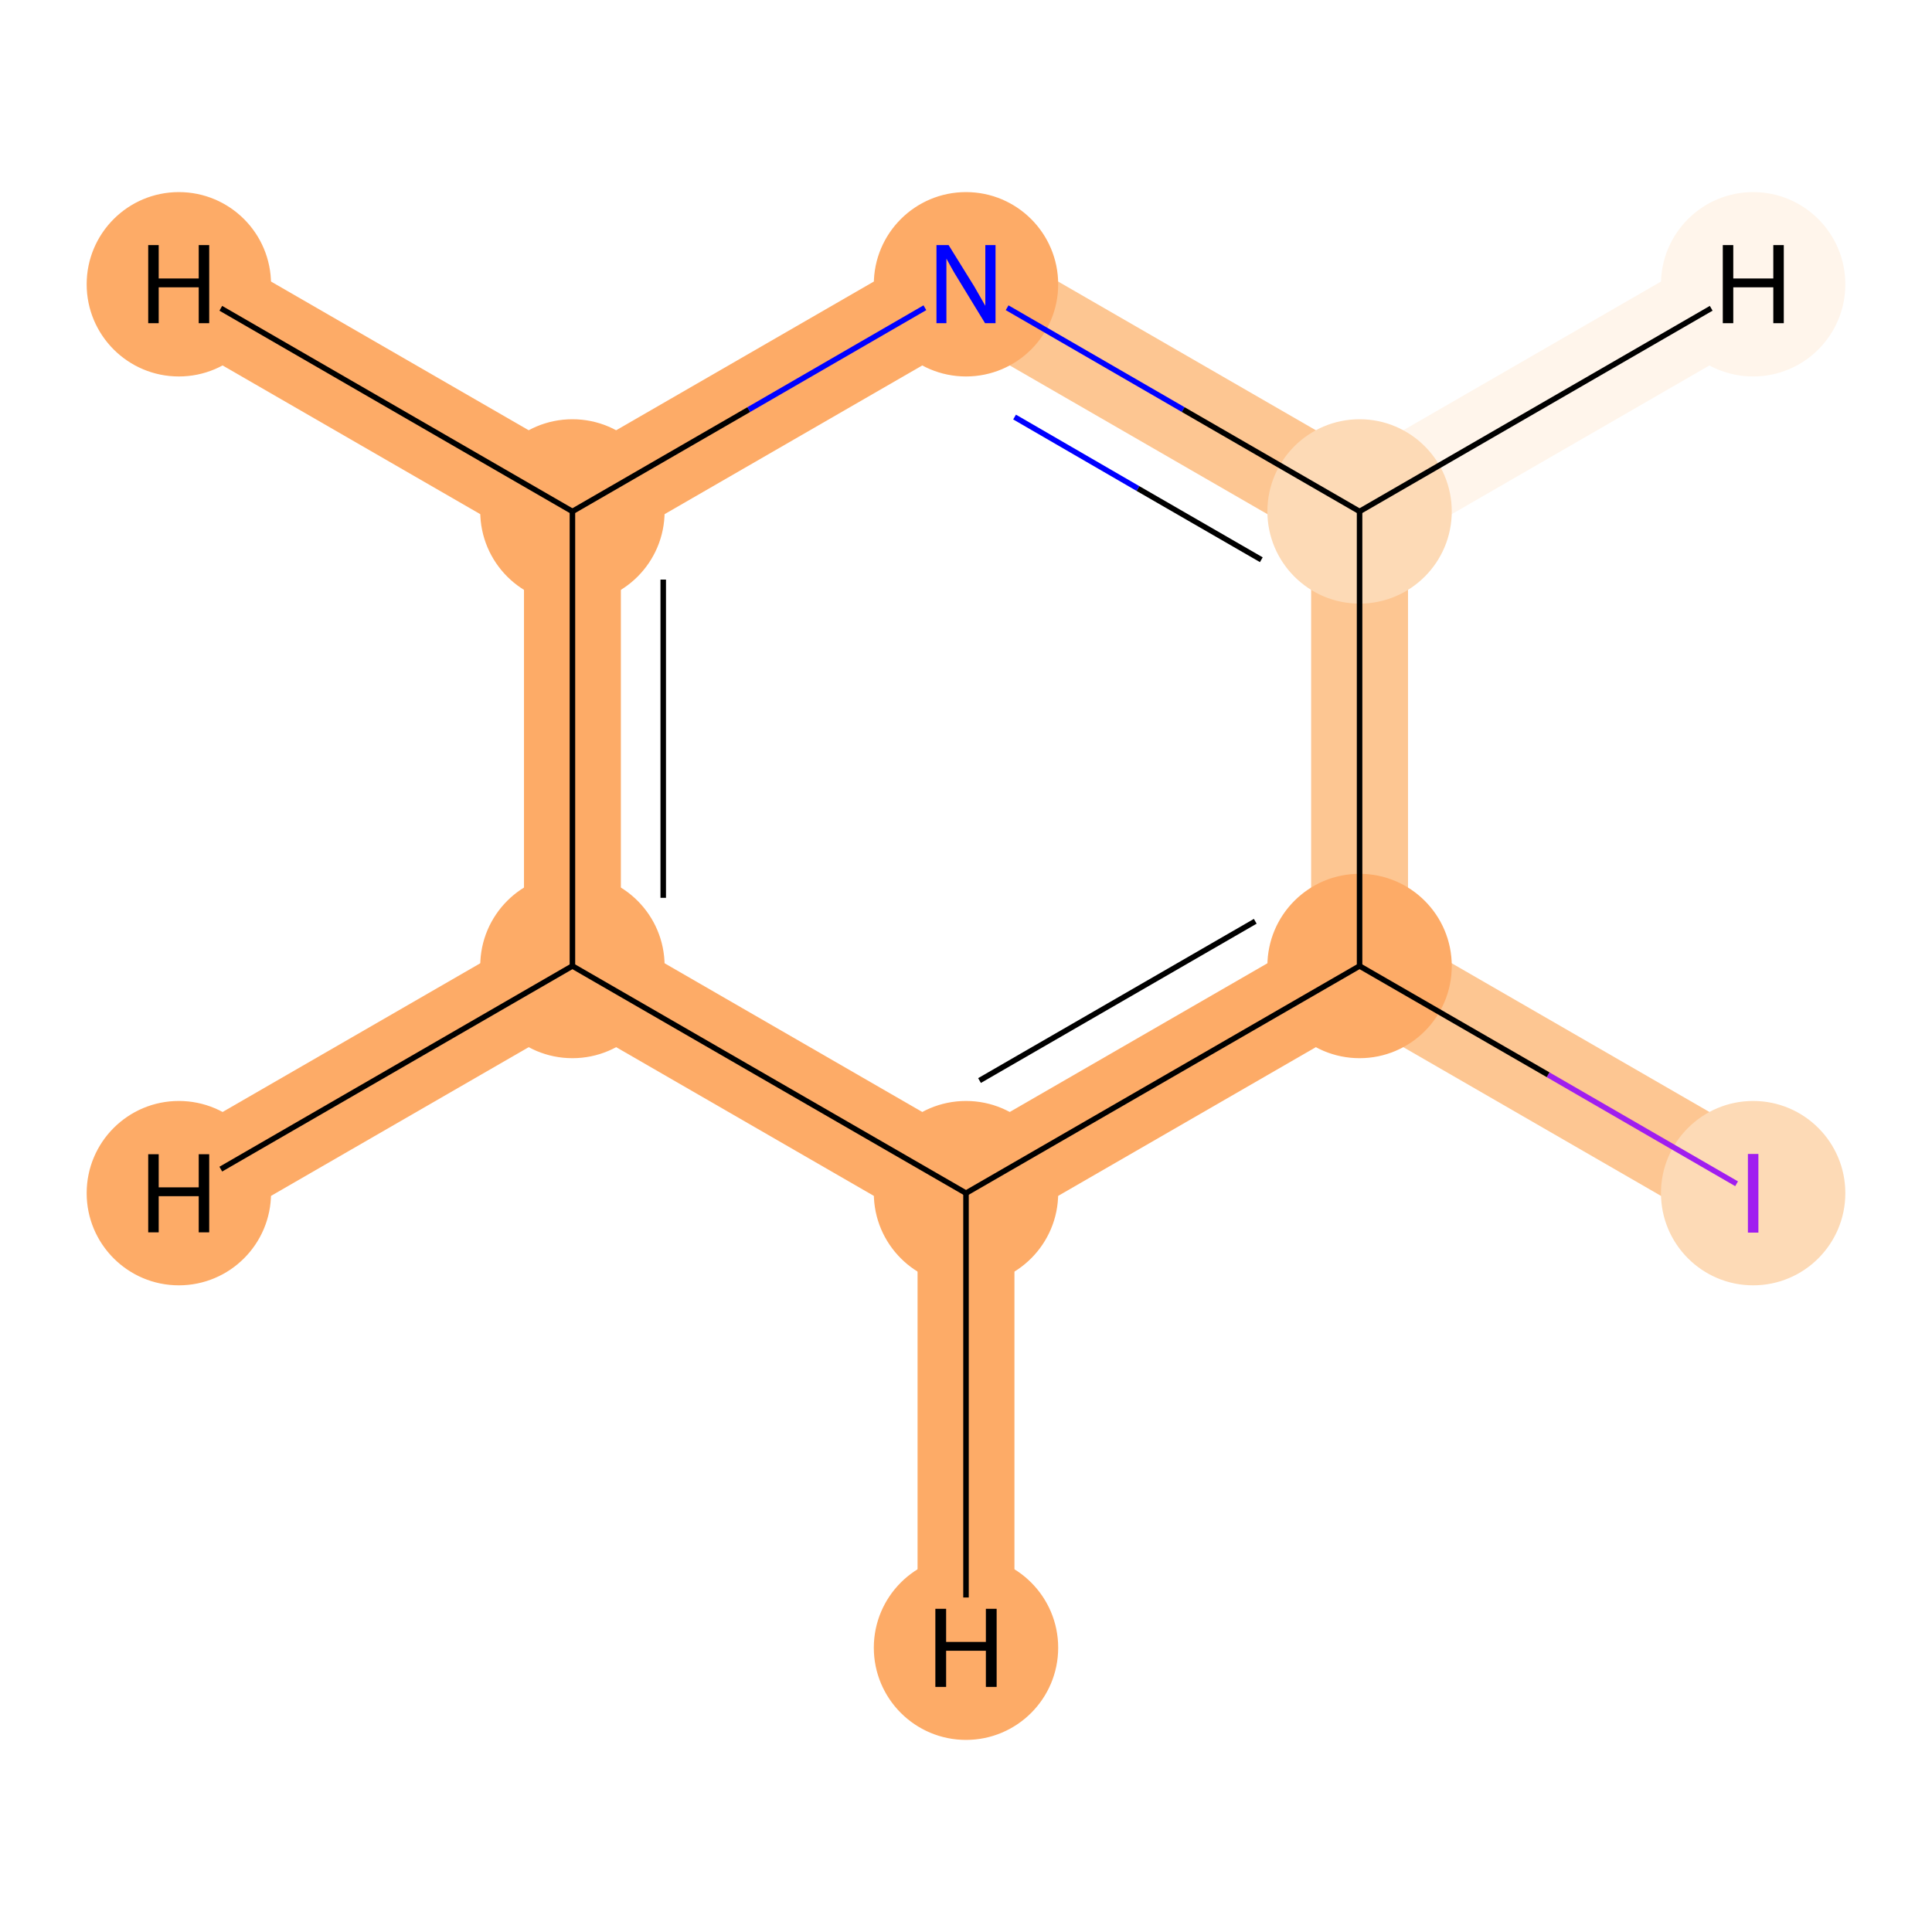 <?xml version='1.0' encoding='iso-8859-1'?>
<svg version='1.1' baseProfile='full'
              xmlns='http://www.w3.org/2000/svg'
                      xmlns:rdkit='http://www.rdkit.org/xml'
                      xmlns:xlink='http://www.w3.org/1999/xlink'
                  xml:space='preserve'
width='700px' height='700px' viewBox='0 0 700 700'>
<!-- END OF HEADER -->
<rect style='opacity:1.0;fill:#FFFFFF;stroke:none' width='700.0' height='700.0' x='0.0' y='0.0'> </rect>
<path d='M 635.2,432.3 L 492.6,350.0' style='fill:none;fill-rule:evenodd;stroke:#FDC692;stroke-width:35.1px;stroke-linecap:butt;stroke-linejoin:miter;stroke-opacity:1' />
<path d='M 492.6,350.0 L 350.0,432.3' style='fill:none;fill-rule:evenodd;stroke:#FDAB67;stroke-width:35.1px;stroke-linecap:butt;stroke-linejoin:miter;stroke-opacity:1' />
<path d='M 492.6,350.0 L 492.6,185.3' style='fill:none;fill-rule:evenodd;stroke:#FDC692;stroke-width:35.1px;stroke-linecap:butt;stroke-linejoin:miter;stroke-opacity:1' />
<path d='M 350.0,432.3 L 207.4,350.0' style='fill:none;fill-rule:evenodd;stroke:#FDAB67;stroke-width:35.1px;stroke-linecap:butt;stroke-linejoin:miter;stroke-opacity:1' />
<path d='M 350.0,432.3 L 350.0,597.0' style='fill:none;fill-rule:evenodd;stroke:#FDAB67;stroke-width:35.1px;stroke-linecap:butt;stroke-linejoin:miter;stroke-opacity:1' />
<path d='M 207.4,350.0 L 207.4,185.3' style='fill:none;fill-rule:evenodd;stroke:#FDAB67;stroke-width:35.1px;stroke-linecap:butt;stroke-linejoin:miter;stroke-opacity:1' />
<path d='M 207.4,350.0 L 64.8,432.3' style='fill:none;fill-rule:evenodd;stroke:#FDAB67;stroke-width:35.1px;stroke-linecap:butt;stroke-linejoin:miter;stroke-opacity:1' />
<path d='M 207.4,185.3 L 350.0,103.0' style='fill:none;fill-rule:evenodd;stroke:#FDAB67;stroke-width:35.1px;stroke-linecap:butt;stroke-linejoin:miter;stroke-opacity:1' />
<path d='M 207.4,185.3 L 64.8,103.0' style='fill:none;fill-rule:evenodd;stroke:#FDAB67;stroke-width:35.1px;stroke-linecap:butt;stroke-linejoin:miter;stroke-opacity:1' />
<path d='M 350.0,103.0 L 492.6,185.3' style='fill:none;fill-rule:evenodd;stroke:#FDC692;stroke-width:35.1px;stroke-linecap:butt;stroke-linejoin:miter;stroke-opacity:1' />
<path d='M 492.6,185.3 L 635.2,103.0' style='fill:none;fill-rule:evenodd;stroke:#FFF5EB;stroke-width:35.1px;stroke-linecap:butt;stroke-linejoin:miter;stroke-opacity:1' />
<ellipse cx='635.2' cy='432.3' rx='32.9' ry='32.9'  style='fill:#FDDAB6;fill-rule:evenodd;stroke:#FDDAB6;stroke-width:1.0px;stroke-linecap:butt;stroke-linejoin:miter;stroke-opacity:1' />
<ellipse cx='492.6' cy='350.0' rx='32.9' ry='32.9'  style='fill:#FDAB67;fill-rule:evenodd;stroke:#FDAB67;stroke-width:1.0px;stroke-linecap:butt;stroke-linejoin:miter;stroke-opacity:1' />
<ellipse cx='350.0' cy='432.3' rx='32.9' ry='32.9'  style='fill:#FDAB67;fill-rule:evenodd;stroke:#FDAB67;stroke-width:1.0px;stroke-linecap:butt;stroke-linejoin:miter;stroke-opacity:1' />
<ellipse cx='207.4' cy='350.0' rx='32.9' ry='32.9'  style='fill:#FDAB67;fill-rule:evenodd;stroke:#FDAB67;stroke-width:1.0px;stroke-linecap:butt;stroke-linejoin:miter;stroke-opacity:1' />
<ellipse cx='207.4' cy='185.3' rx='32.9' ry='32.9'  style='fill:#FDAB67;fill-rule:evenodd;stroke:#FDAB67;stroke-width:1.0px;stroke-linecap:butt;stroke-linejoin:miter;stroke-opacity:1' />
<ellipse cx='350.0' cy='103.0' rx='32.9' ry='32.9'  style='fill:#FDAB67;fill-rule:evenodd;stroke:#FDAB67;stroke-width:1.0px;stroke-linecap:butt;stroke-linejoin:miter;stroke-opacity:1' />
<ellipse cx='492.6' cy='185.3' rx='32.9' ry='32.9'  style='fill:#FDDAB6;fill-rule:evenodd;stroke:#FDDAB6;stroke-width:1.0px;stroke-linecap:butt;stroke-linejoin:miter;stroke-opacity:1' />
<ellipse cx='350.0' cy='597.0' rx='32.9' ry='32.9'  style='fill:#FDAB67;fill-rule:evenodd;stroke:#FDAB67;stroke-width:1.0px;stroke-linecap:butt;stroke-linejoin:miter;stroke-opacity:1' />
<ellipse cx='64.8' cy='432.3' rx='32.9' ry='32.9'  style='fill:#FDAB67;fill-rule:evenodd;stroke:#FDAB67;stroke-width:1.0px;stroke-linecap:butt;stroke-linejoin:miter;stroke-opacity:1' />
<ellipse cx='64.8' cy='103.0' rx='32.9' ry='32.9'  style='fill:#FDAB67;fill-rule:evenodd;stroke:#FDAB67;stroke-width:1.0px;stroke-linecap:butt;stroke-linejoin:miter;stroke-opacity:1' />
<ellipse cx='635.2' cy='103.0' rx='32.9' ry='32.9'  style='fill:#FFF5EB;fill-rule:evenodd;stroke:#FFF5EB;stroke-width:1.0px;stroke-linecap:butt;stroke-linejoin:miter;stroke-opacity:1' />
<path class='bond-0 atom-0 atom-1' d='M 629.2,428.9 L 560.9,389.4' style='fill:none;fill-rule:evenodd;stroke:#A01EEF;stroke-width:2.0px;stroke-linecap:butt;stroke-linejoin:miter;stroke-opacity:1' />
<path class='bond-0 atom-0 atom-1' d='M 560.9,389.4 L 492.6,350.0' style='fill:none;fill-rule:evenodd;stroke:#000000;stroke-width:2.0px;stroke-linecap:butt;stroke-linejoin:miter;stroke-opacity:1' />
<path class='bond-1 atom-1 atom-2' d='M 492.6,350.0 L 350.0,432.3' style='fill:none;fill-rule:evenodd;stroke:#000000;stroke-width:2.0px;stroke-linecap:butt;stroke-linejoin:miter;stroke-opacity:1' />
<path class='bond-1 atom-1 atom-2' d='M 454.8,333.8 L 354.9,391.5' style='fill:none;fill-rule:evenodd;stroke:#000000;stroke-width:2.0px;stroke-linecap:butt;stroke-linejoin:miter;stroke-opacity:1' />
<path class='bond-6 atom-6 atom-1' d='M 492.6,185.3 L 492.6,350.0' style='fill:none;fill-rule:evenodd;stroke:#000000;stroke-width:2.0px;stroke-linecap:butt;stroke-linejoin:miter;stroke-opacity:1' />
<path class='bond-2 atom-2 atom-3' d='M 350.0,432.3 L 207.4,350.0' style='fill:none;fill-rule:evenodd;stroke:#000000;stroke-width:2.0px;stroke-linecap:butt;stroke-linejoin:miter;stroke-opacity:1' />
<path class='bond-7 atom-2 atom-7' d='M 350.0,432.3 L 350.0,578.8' style='fill:none;fill-rule:evenodd;stroke:#000000;stroke-width:2.0px;stroke-linecap:butt;stroke-linejoin:miter;stroke-opacity:1' />
<path class='bond-3 atom-3 atom-4' d='M 207.4,350.0 L 207.4,185.3' style='fill:none;fill-rule:evenodd;stroke:#000000;stroke-width:2.0px;stroke-linecap:butt;stroke-linejoin:miter;stroke-opacity:1' />
<path class='bond-3 atom-3 atom-4' d='M 240.3,325.3 L 240.3,210.0' style='fill:none;fill-rule:evenodd;stroke:#000000;stroke-width:2.0px;stroke-linecap:butt;stroke-linejoin:miter;stroke-opacity:1' />
<path class='bond-8 atom-3 atom-8' d='M 207.4,350.0 L 80.0,423.6' style='fill:none;fill-rule:evenodd;stroke:#000000;stroke-width:2.0px;stroke-linecap:butt;stroke-linejoin:miter;stroke-opacity:1' />
<path class='bond-4 atom-4 atom-5' d='M 207.4,185.3 L 271.3,148.4' style='fill:none;fill-rule:evenodd;stroke:#000000;stroke-width:2.0px;stroke-linecap:butt;stroke-linejoin:miter;stroke-opacity:1' />
<path class='bond-4 atom-4 atom-5' d='M 271.3,148.4 L 335.1,111.5' style='fill:none;fill-rule:evenodd;stroke:#0000FF;stroke-width:2.0px;stroke-linecap:butt;stroke-linejoin:miter;stroke-opacity:1' />
<path class='bond-9 atom-4 atom-9' d='M 207.4,185.3 L 80.0,111.7' style='fill:none;fill-rule:evenodd;stroke:#000000;stroke-width:2.0px;stroke-linecap:butt;stroke-linejoin:miter;stroke-opacity:1' />
<path class='bond-5 atom-5 atom-6' d='M 364.9,111.5 L 428.7,148.4' style='fill:none;fill-rule:evenodd;stroke:#0000FF;stroke-width:2.0px;stroke-linecap:butt;stroke-linejoin:miter;stroke-opacity:1' />
<path class='bond-5 atom-5 atom-6' d='M 428.7,148.4 L 492.6,185.3' style='fill:none;fill-rule:evenodd;stroke:#000000;stroke-width:2.0px;stroke-linecap:butt;stroke-linejoin:miter;stroke-opacity:1' />
<path class='bond-5 atom-5 atom-6' d='M 367.6,151.1 L 412.3,177.0' style='fill:none;fill-rule:evenodd;stroke:#0000FF;stroke-width:2.0px;stroke-linecap:butt;stroke-linejoin:miter;stroke-opacity:1' />
<path class='bond-5 atom-5 atom-6' d='M 412.3,177.0 L 457.0,202.8' style='fill:none;fill-rule:evenodd;stroke:#000000;stroke-width:2.0px;stroke-linecap:butt;stroke-linejoin:miter;stroke-opacity:1' />
<path class='bond-10 atom-6 atom-10' d='M 492.6,185.3 L 620.0,111.7' style='fill:none;fill-rule:evenodd;stroke:#000000;stroke-width:2.0px;stroke-linecap:butt;stroke-linejoin:miter;stroke-opacity:1' />
<path  class='atom-0' d='M 633.3 418.1
L 637.1 418.1
L 637.1 446.6
L 633.3 446.6
L 633.3 418.1
' fill='#A01EEF'/>
<path  class='atom-5' d='M 343.7 88.8
L 353.0 103.8
Q 353.9 105.3, 355.4 108.0
Q 356.9 110.7, 357.0 110.8
L 357.0 88.8
L 360.7 88.8
L 360.7 117.1
L 356.9 117.1
L 346.9 100.7
Q 345.7 98.8, 344.5 96.6
Q 343.3 94.4, 342.9 93.7
L 342.9 117.1
L 339.3 117.1
L 339.3 88.8
L 343.7 88.8
' fill='#0000FF'/>
<path  class='atom-7' d='M 338.9 582.9
L 342.8 582.9
L 342.8 594.9
L 357.2 594.9
L 357.2 582.9
L 361.1 582.9
L 361.1 611.2
L 357.2 611.2
L 357.2 598.1
L 342.8 598.1
L 342.8 611.2
L 338.9 611.2
L 338.9 582.9
' fill='#000000'/>
<path  class='atom-8' d='M 53.7 418.2
L 57.5 418.2
L 57.5 430.2
L 72.0 430.2
L 72.0 418.2
L 75.8 418.2
L 75.8 446.5
L 72.0 446.5
L 72.0 433.4
L 57.5 433.4
L 57.5 446.5
L 53.7 446.5
L 53.7 418.2
' fill='#000000'/>
<path  class='atom-9' d='M 53.7 88.8
L 57.5 88.8
L 57.5 100.9
L 72.0 100.9
L 72.0 88.8
L 75.8 88.8
L 75.8 117.1
L 72.0 117.1
L 72.0 104.1
L 57.5 104.1
L 57.5 117.1
L 53.7 117.1
L 53.7 88.8
' fill='#000000'/>
<path  class='atom-10' d='M 624.2 88.8
L 628.0 88.8
L 628.0 100.9
L 642.5 100.9
L 642.5 88.8
L 646.3 88.8
L 646.3 117.1
L 642.5 117.1
L 642.5 104.1
L 628.0 104.1
L 628.0 117.1
L 624.2 117.1
L 624.2 88.8
' fill='#000000'/>
</svg>
